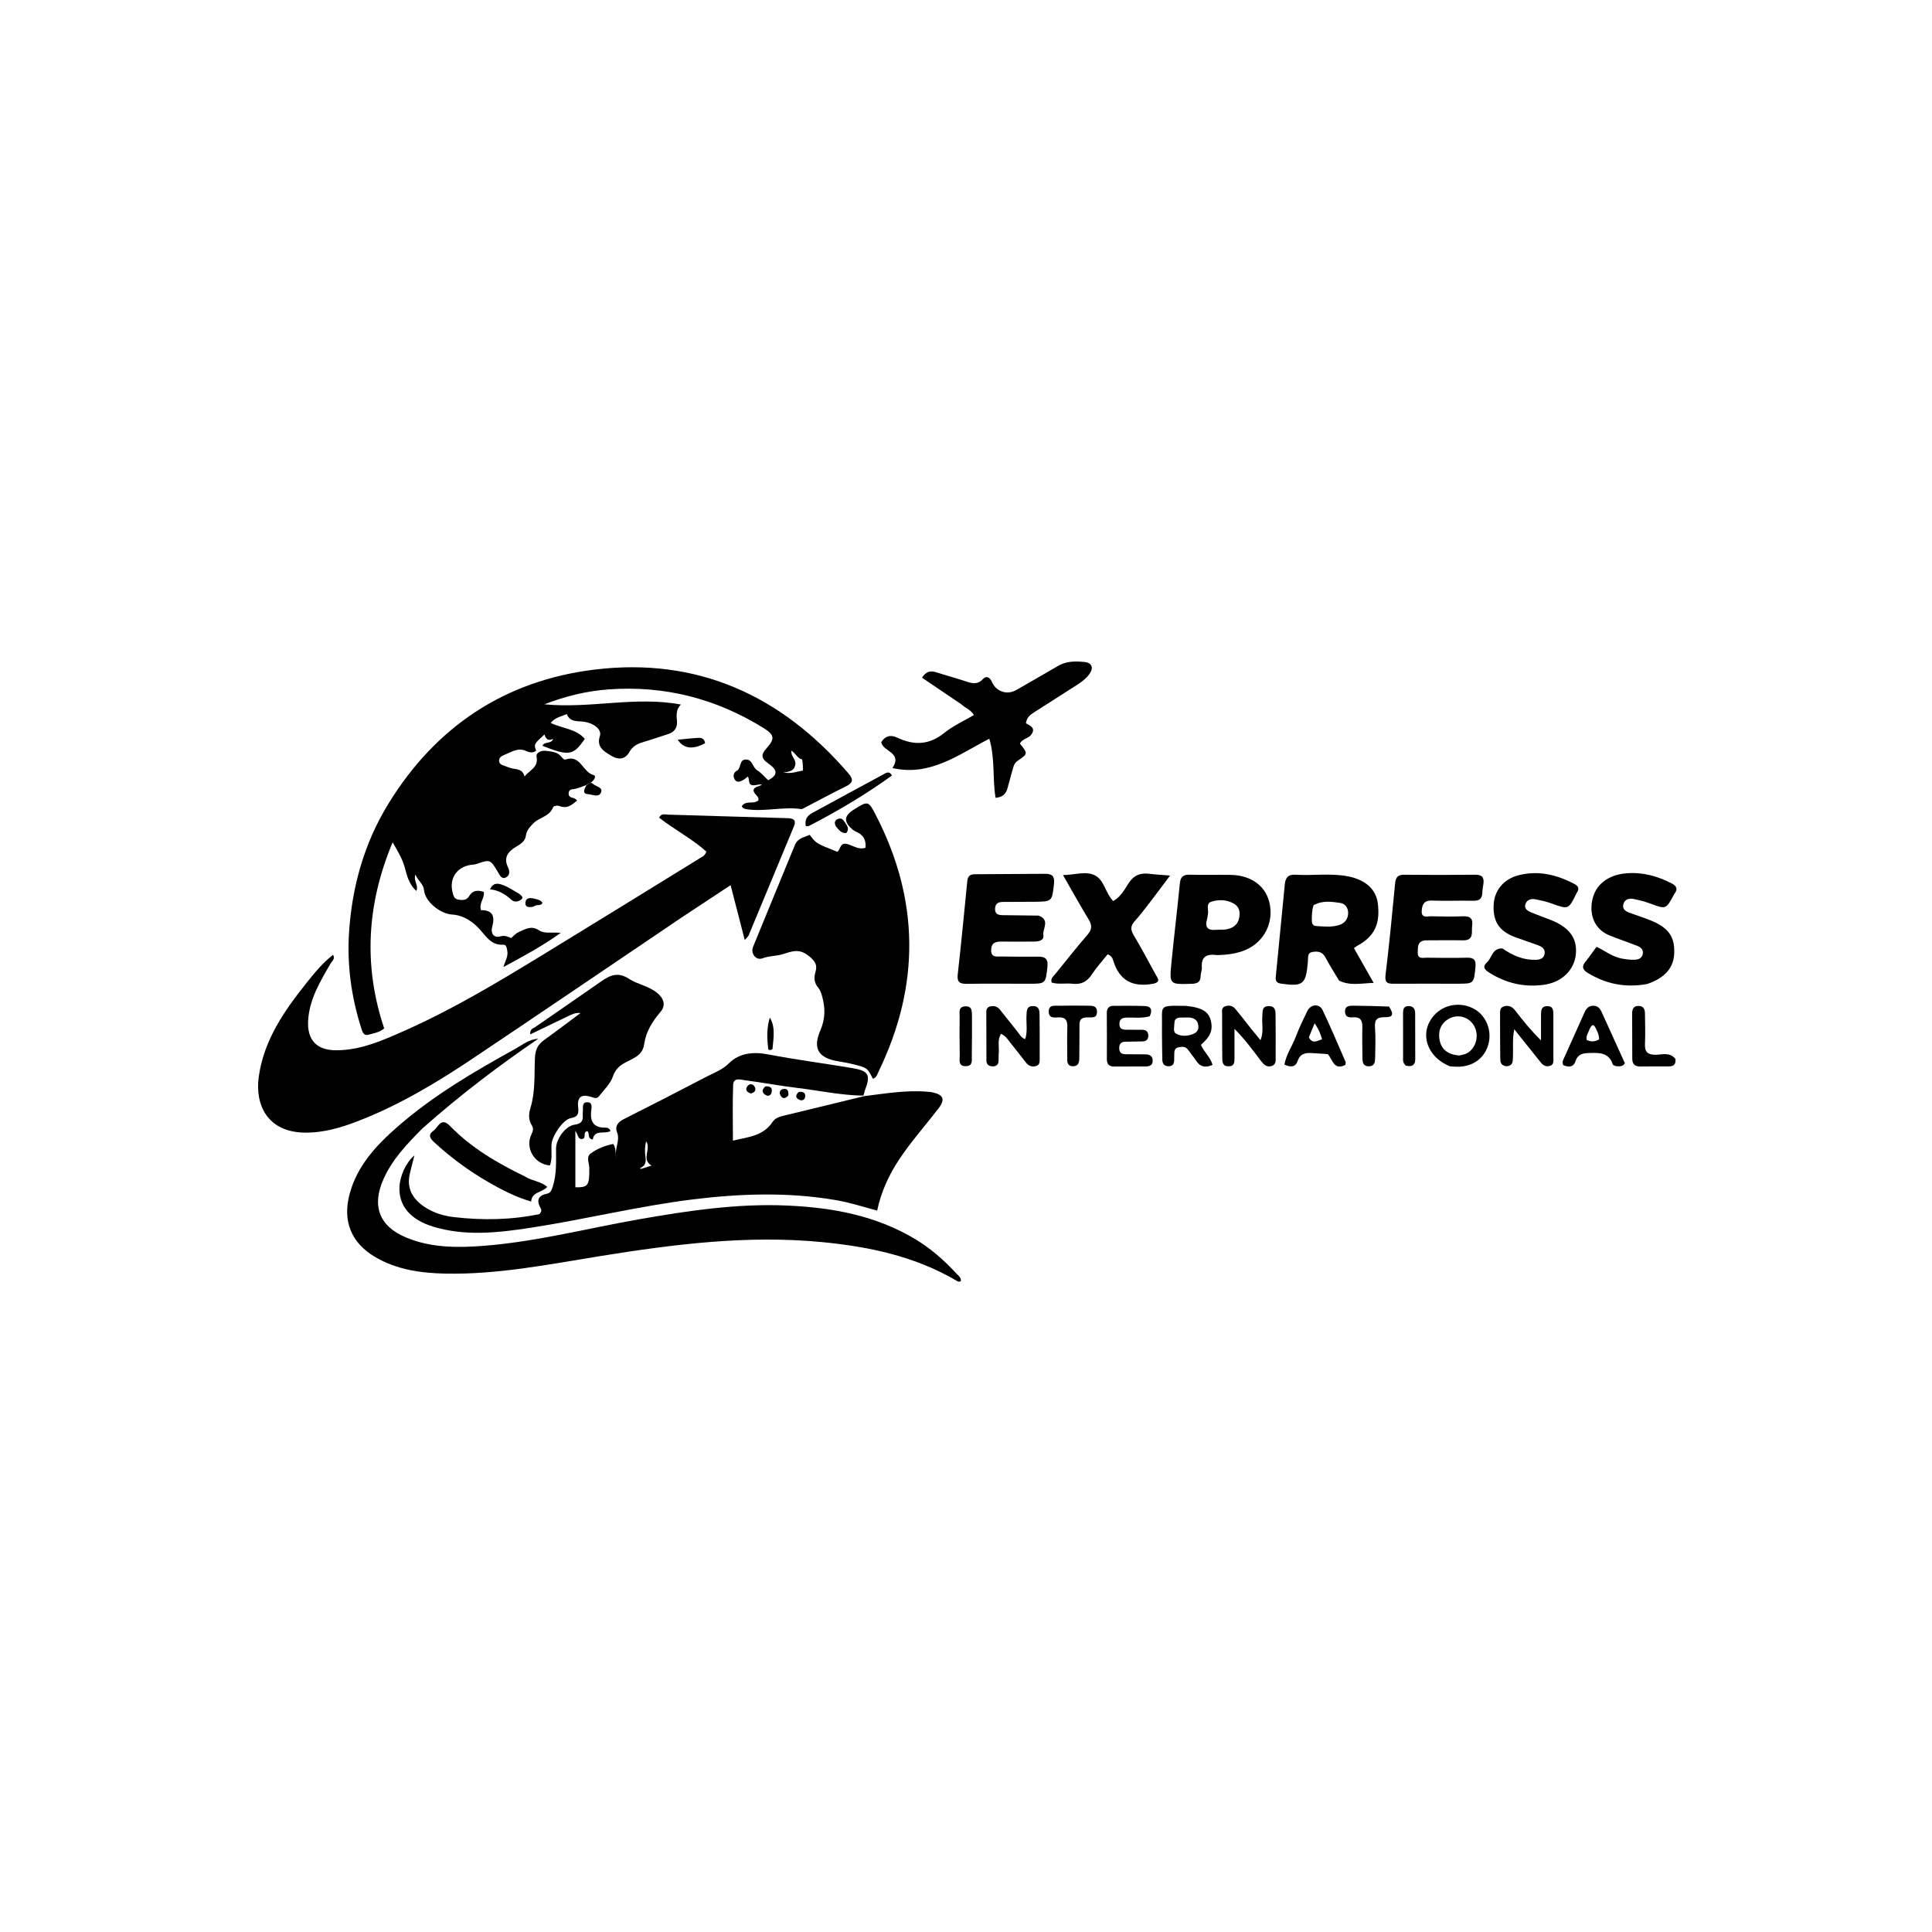 <svg version="1.1" id="Layer_1" xmlns="http://www.w3.org/2000/svg" xmlns:xlink="http://www.w3.org/1999/xlink" x="0px" y="0px"
	 width="100%" viewBox="0 0 1024 1024" enable-background="new 0 0 1024 1024" xml:space="preserve">
<path fill="#000000" opacity="1" stroke="none" 
	d="
M310.702,416.126 
	C308.825,416.791 306.982,417.6 305.058,418.077 
	C303.491,418.464 301.526,418.022 301.387,420.468 
	C301.266,422.588 302.999,422.649 304.386,423.126 
	C304.811,423.272 305.149,423.674 305.879,424.224 
	C303.144,426.707 300.557,428.723 296.762,427.291 
	C295.313,426.744 293.427,427.086 293.098,427.946 
	C291.222,432.851 285.844,433.17 282.746,436.331 
	C280.925,438.189 279.089,440.064 278.714,443.007 
	C278.346,445.889 275.911,447.38 273.578,448.771 
	C269.265,451.342 266.691,454.527 269.321,459.863 
	C270.261,461.768 270.236,464.121 268.058,465.11 
	C265.823,466.124 264.875,463.843 263.99,462.36 
	C259.855,455.429 259.896,455.41 252.42,457.974 
	C251.955,458.133 251.449,458.213 250.958,458.243 
	C242.816,458.743 237.965,464.976 239.807,472.646 
	C240.232,474.417 240.581,476.431 242.819,476.807 
	C244.989,477.172 247.32,477.254 248.623,475.023 
	C250.539,471.74 253.197,471.705 256.422,472.724 
	C256.978,476.062 253.745,478.613 254.931,482.41 
	C261.158,482.346 262.464,485.578 260.829,491.461 
	C260.077,494.166 261.25,497.466 265.521,496.231 
	C267.517,495.655 269.079,496.467 270.933,497.18 
	C272.143,496.172 273.24,494.82 274.658,494.164 
	C278.152,492.547 281.605,490.313 285.7,493.087 
	C288.649,495.086 292.31,493.917 297.203,494.445 
	C286.831,501.872 276.843,507.092 266.819,512.564 
	C267.705,509.461 269.572,506.818 268.806,503.55 
	C268.495,502.224 268.431,500.635 266.658,500.722 
	C260.692,501.013 258.127,497.016 254.653,492.981 
	C250.996,488.732 245.743,485.071 239.626,484.725 
	C233.454,484.377 225.32,477.981 224.753,471.852 
	C224.44,468.465 221.607,466.932 220.202,463.562 
	C218.972,466.926 221.999,469.061 220.698,472.202 
	C216.603,468.655 215.647,463.748 214.434,459.469 
	C213.107,454.788 210.667,450.935 208.104,446.436 
	C194.437,479.021 192.466,511.754 203.624,545.059 
	C201.227,547.237 198.302,547.488 195.673,548.34 
	C192.605,549.333 192.035,546.746 191.399,544.734 
	C186.229,528.374 183.896,511.57 184.982,494.479 
	C186.537,470.021 193.028,446.852 205.93,425.882 
	C231.06,385.036 267.637,360.697 315.109,354.901 
	C369.709,348.234 414.159,368.637 449.679,409.895 
	C452.671,413.371 451.945,415.044 448.152,416.9 
	C440.975,420.411 433.955,424.242 426.86,427.923 
	C426.132,428.3 425.292,428.917 424.59,428.818 
	C415.149,427.476 405.74,430.227 396.311,428.984 
	C395.145,428.83 393.987,428.718 393.114,427.376 
	C395.202,423.978 399.425,426.482 401.941,424.231 
	C402.564,421.78 399.245,420.989 399.416,418.682 
	C399.994,416.676 402.153,417.147 403.834,415.854 
	C401.572,415.454 399.672,416.875 397.807,415.818 
	C396.583,414.793 397.337,412.982 396.342,411.589 
	C395.571,412.185 394.869,412.87 394.044,413.335 
	C392.571,414.165 390.75,415.059 389.556,413.364 
	C388.438,411.775 388.548,409.547 390.471,408.565 
	C393.109,407.219 391.521,402.497 395.444,402.568 
	C398.933,402.63 398.796,406.696 401.227,408.187 
	C403.423,409.534 405.132,411.677 407.136,413.543 
	C412.314,410.874 412.393,408.219 407.089,404.557 
	C403.417,402.023 403.21,399.969 406.285,396.577 
	C410.851,391.538 410.503,389.473 404.659,385.847 
	C379.535,370.257 352.254,363.269 322.73,365.383 
	C311.097,366.216 299.874,368.917 288.508,373.3 
	C312.979,375.704 336.777,368.848 360.897,373.433 
	C358.44,375.723 358.447,378.677 358.792,381.835 
	C359.177,385.369 357.717,387.95 354.107,389.081 
	C349.525,390.517 344.998,392.134 340.394,393.489 
	C337.521,394.334 335.122,395.834 333.712,398.378 
	C331.018,403.237 327.058,402.508 323.54,400.323 
	C320.061,398.162 316.035,395.888 317.951,390.107 
	C319.174,386.417 314.137,382.648 307.743,382.367 
	C304.566,382.228 301.756,381.99 300.419,378.467 
	C297.479,379.788 294.423,380.127 291.86,383.159 
	C298.123,386.175 305.367,386.251 309.959,391.618 
	C303.801,400.495 301.804,400.847 287.477,395.312 
	C288.578,392.71 292.262,394.571 293.132,391.579 
	C290.757,392.907 289.245,391.788 288.597,389.266 
	C282.956,394.41 282.956,394.41 284.151,397.868 
	C282.539,399.322 280.337,398.742 279.048,398.122 
	C274.738,396.048 271.383,398.43 267.82,399.87 
	C266.332,400.471 264.484,401.213 264.515,403.208 
	C264.546,405.32 266.622,405.574 268.086,406.175 
	C269.616,406.804 271.242,407.34 272.873,407.549 
	C275.367,407.869 277.366,408.665 277.989,411.557 
	C280.712,408.127 285.567,406.743 284.379,401.026 
	C283.942,398.925 286.937,397.665 289.271,397.956 
	C292.358,398.341 295.647,398.5 297.788,401.361 
	C298.306,402.052 298.986,402.822 299.828,402.532 
	C307.756,399.8 308.831,409.408 314.615,410.793 
	C316.149,411.16 315.168,413.367 313.238,414.742 
	C312.037,415.46 311.37,415.793 310.702,416.126 
M425.149,402.499 
	C422.674,401.983 421.75,399.318 419.398,397.845 
	C419.152,400.98 421.974,402.441 421.547,405.213 
	C421.071,408.298 419.067,409.009 415.105,409.432 
	C419.926,410.295 422.779,408.735 425.561,408.45 
	C425.561,406.349 425.561,404.612 425.149,402.499 
z"/>
<path fill="#000000" opacity="1" stroke="none" 
	d="
M457.996,580.991 
	C469.054,579.626 480.073,577.707 491.293,578.618 
	C492.288,578.699 493.296,578.76 494.266,578.973 
	C500.129,580.26 501.056,582.794 497.397,587.54 
	C490.485,596.507 482.939,604.989 476.644,614.428 
	C471.172,622.635 467.086,631.498 464.905,641.648 
	C457.21,639.528 450.111,637.286 442.751,636.038 
	C417.55,631.762 392.387,632.602 367.145,635.72 
	C338.211,639.293 309.904,646.359 281.129,650.757 
	C263.987,653.376 246.757,655.341 229.664,650.174 
	C217.592,646.525 211.333,639.194 211.719,629.212 
	C211.945,623.33 215.129,616.181 219.651,612.377 
	C218.705,616.133 217.869,619.18 217.177,622.259 
	C215.442,629.985 218.791,635.512 224.984,639.666 
	C229.647,642.794 234.984,644.419 240.435,645.068 
	C255.87,646.903 271.263,646.585 285.979,643.468 
	C287.084,642.156 287.042,641.274 286.637,640.555 
	C284.329,636.46 284.875,633.695 289.959,632.684 
	C291.795,632.319 292.348,630.791 292.918,629.074 
	C295.127,622.425 294.69,615.591 294.716,608.777 
	C294.735,603.711 299.682,596.752 304.579,596.102 
	C308.186,595.623 309.117,594.069 308.866,590.942 
	C308.827,590.445 308.8,589.931 308.882,589.445 
	C309.215,587.478 308.139,584.304 311.124,584.207 
	C314.449,584.099 313.439,587.417 313.286,589.246 
	C312.827,594.757 314.883,597.682 320.609,597.668 
	C321.732,597.665 322.928,597.796 323.605,599.464 
	C320.417,601.312 315.015,598.401 314.199,603.949 
	C311.101,603.559 312.715,600.737 311.377,599.576 
	C308.589,599.757 311.028,603.17 308.775,603.626 
	C306.184,604.15 306.558,601.583 304.957,599.379 
	C304.957,610.112 304.957,619.699 304.957,629.291 
	C311.718,629.4 312.458,628.447 312.339,618.937 
	C312.306,616.354 310.555,613.266 313.016,611.421 
	C316.548,608.773 320.751,607.181 325.02,606.31 
	C326.964,609.055 325.723,611.86 326.968,614.315 
	C324.947,609.534 329.032,605.042 327.035,600.109 
	C325.879,597.252 327.277,594.851 330.386,593.288 
	C345.221,585.829 359.99,578.237 374.706,570.546 
	C378.68,568.47 382.792,567.094 386.33,563.577 
	C391.807,558.133 399.207,557.324 407.158,558.86 
	C421.997,561.728 437.023,563.613 451.93,566.145 
	C460.513,567.603 461.554,569.815 458.4,577.968 
	C458.111,578.715 458.123,579.579 457.562,580.705 
	C445.643,580.543 434.413,578.036 423.035,576.685 
	C413.636,575.57 404.317,573.786 394.929,572.558 
	C392.599,572.253 388.745,570.934 388.585,575.037 
	C388.207,584.737 388.464,594.462 388.464,604.579 
	C396.49,602.601 404.517,602.178 409.431,594.698 
	C411.192,592.018 414.424,591.583 417.333,590.874 
	C430.885,587.572 444.442,584.284 457.996,580.991 
M339.436,619.056 
	C339.347,619.151 339.258,619.246 339.169,619.341 
	C339.464,619.387 339.791,619.538 340.05,619.462 
	C341.738,618.964 343.411,618.416 345.317,617.813 
	C339.657,614.406 345.347,608.842 342.444,604.93 
	C341.791,607.529 341.725,609.903 342.026,612.391 
	C342.308,614.719 342.865,617.476 339.436,619.056 
z"/>
<path fill="#000000" opacity="1" stroke="none" 
	d="
M361.258,486.294 
	C324.25,511.302 287.611,536.213 250.804,560.873 
	C231.551,573.772 211.689,585.684 189.984,594.107 
	C180.817,597.665 171.424,600.467 161.38,600.307 
	C141.616,599.992 135.047,585.439 137.164,570.578 
	C139.928,551.169 150.667,535.735 162.489,520.925 
	C166.704,515.644 170.996,510.38 176.527,506.063 
	C177.784,508.379 175.971,509.372 175.229,510.654 
	C169.716,520.183 163.92,529.653 163.311,541.032 
	C162.762,551.304 167.916,556.668 178.184,556.665 
	C191.373,556.661 203.151,551.305 214.839,546.112 
	C240.164,534.862 263.873,520.599 287.477,506.193 
	C315.341,489.187 343.1,472.008 370.9,454.895 
	C372.152,454.125 373.603,453.551 374.397,451.381 
	C366.824,444.544 357.468,439.733 349.329,433.375 
	C350.557,430.945 352.446,431.73 353.919,431.771 
	C375.057,432.358 396.192,433.053 417.33,433.649 
	C420.514,433.738 422.229,434.542 420.749,438.101 
	C412.759,457.32 404.8,476.551 396.799,495.765 
	C396.564,496.328 395.986,496.749 394.734,498.208 
	C392.191,488.353 389.864,479.332 387.236,469.143 
	C378.279,475.055 369.918,480.574 361.258,486.294 
z"/>
<path fill="#000000" opacity="1" stroke="none" 
	d="
M448.732,447.272 
	C452.229,448.136 455.021,450.584 458.733,449.319 
	C459.086,445.583 457.899,442.806 454.424,441.167 
	C453.525,440.743 452.6,440.283 451.849,439.646 
	C447.06,435.586 447.288,432.387 452.539,429.107 
	C460.112,424.377 460.245,424.308 464.34,432.27 
	C487.391,477.096 487.688,522.215 465.85,567.548 
	C465.094,569.116 464.698,571.102 462.66,571.769 
	C459.692,565.974 459.702,565.936 451.861,563.989 
	C449.283,563.349 446.65,562.913 444.027,562.475 
	C433.928,560.787 430.615,555.802 434.775,546.223 
	C437.508,539.929 437.46,534.19 435.723,527.982 
	C435.264,526.343 434.743,524.773 433.67,523.486 
	C431.547,520.942 431.281,518.321 432.228,515.115 
	C433.252,511.646 432.258,509.58 428.771,506.741 
	C423.502,502.452 419.605,504.304 414.724,505.772 
	C411.306,506.8 407.653,506.576 404.128,507.925 
	C400.701,509.237 397.708,505.367 399.145,501.84 
	C406.495,483.802 413.97,465.816 421.351,447.791 
	C422.842,444.151 426.289,443.796 429.177,442.488 
	C432.567,447.031 432.567,447.031 443.701,451.435 
	C445.638,450.489 444.981,446.561 448.732,447.272 
z"/>
<path fill="#000000" opacity="1" stroke="none" 
	d="
M223.995,597.995 
	C215.743,606.3 207.888,614.451 203.206,625.066 
	C196.979,639.184 200.947,649.91 215.208,655.884 
	C228.478,661.442 242.517,661.391 256.544,660.295 
	C284.326,658.125 311.283,651.056 338.625,646.265 
	C364.559,641.722 390.581,637.8 417.031,638.959 
	C441.072,640.014 464.363,644.216 485.36,656.932 
	C493.397,661.8 500.4,667.95 506.753,674.841 
	C507.822,676.001 509.411,676.941 509.305,678.878 
	C508.229,679.795 507.391,679.035 506.563,678.552 
	C484.623,665.773 460.457,660.72 435.585,658.325 
	C396.112,654.526 357.168,659.467 318.31,665.723 
	C291.053,670.111 263.888,675.599 236.103,675.037 
	C223.065,674.773 210.152,672.98 198.616,666.102 
	C185.998,658.578 181.487,646.988 185.322,632.767 
	C189.384,617.707 199.537,606.932 210.784,597.112 
	C229.722,580.577 251.31,567.948 273.209,555.844 
	C277.021,553.738 280.47,550.766 285.259,550.589 
	C263.957,565.117 243.517,580.677 223.995,597.995 
z"/>
<path fill="#000000" opacity="1" stroke="none" 
	d="
M301.947,538.181 
	C294.839,541.577 288.063,544.847 281.032,548.24 
	C280.73,545.452 282.543,545.15 283.65,544.381 
	C295.266,536.307 306.956,528.339 318.542,520.222 
	C323.256,516.919 327.491,514.973 333.299,518.752 
	C337.88,521.733 343.701,522.557 348.212,526.184 
	C351.829,529.091 353.107,532.797 350.024,536.397 
	C345.698,541.448 342.351,546.883 341.417,553.492 
	C340.495,560.026 334.702,561.132 330.375,563.77 
	C327.548,565.494 325.971,567.36 324.795,570.704 
	C323.433,574.577 320.026,577.759 317.373,581.135 
	C316.229,582.591 314.75,581.813 313.268,581.352 
	C308.137,579.756 305.872,581.47 306.427,586.704 
	C306.769,589.922 306.641,591.914 302.586,592.61 
	C298.438,593.322 292.576,602.144 292.319,606.508 
	C292.098,610.253 292.856,614.106 291.458,617.731 
	C283.15,616.999 278.181,608.443 281.687,601.185 
	C282.474,599.555 282.911,598.058 281.89,596.49 
	C279.978,593.552 280.232,590.207 281.126,587.311 
	C283.828,578.558 283.125,569.527 283.534,560.646 
	C283.738,556.223 285.101,553.574 288.443,551.189 
	C294.653,546.757 300.714,542.117 307.656,536.956 
	C304.987,536.626 303.667,537.513 301.947,538.181 
z"/>
<path fill="#000000" opacity="1" stroke="none" 
	d="
M509.634,373.37 
	C502.504,368.536 495.665,363.908 488.701,359.195 
	C490.789,355.776 493.192,355.357 496.24,356.337 
	C501.147,357.915 506.141,359.227 511.035,360.841 
	C514.559,362.003 517.788,363.38 521.012,359.865 
	C522.848,357.863 524.785,359.201 525.69,361.33 
	C527.93,366.598 533.756,368.574 538.733,365.681 
	C546.07,361.416 553.471,357.263 560.782,352.955 
	C565.227,350.336 570.037,350.384 574.85,350.88 
	C578.778,351.285 579.777,353.955 577.4,357.26 
	C575.731,359.58 573.469,361.323 571.077,362.859 
	C563.517,367.714 555.941,372.547 548.361,377.373 
	C546.218,378.737 544.156,380.144 543.767,383.366 
	C545.884,384.541 549.108,385.735 546.683,389.268 
	C545.189,391.445 541.821,391.496 540.584,394.108 
	C544.823,399.425 544.879,399.507 539.424,403.204 
	C537.846,404.273 537.32,405.674 536.876,407.274 
	C535.898,410.798 534.953,414.331 533.975,417.855 
	C533.198,420.656 531.574,422.514 527.675,422.874 
	C525.937,412.761 527.537,402.292 524.357,391.544 
	C508.169,399.802 493.197,411.666 473.032,407.073 
	C478.508,398.62 467.864,398.509 467.088,393.339 
	C469.136,390.133 471.9,389.235 475.51,390.948 
	C484.29,395.115 492.406,394.97 500.412,388.5 
	C505.113,384.701 510.831,382.16 516.201,378.989 
	C514.537,376.185 511.821,375.357 509.634,373.37 
z"/>
<path fill="#000000" opacity="1" stroke="none" 
	d="
M709.723,519.733 
	C707.12,515.396 704.632,511.45 702.439,507.346 
	C700.869,504.409 698.499,504.102 695.682,504.548 
	C692.762,505.01 693.457,507.378 693.221,509.25 
	C693.179,509.579 693.184,509.914 693.156,510.246 
	C692.16,521.735 690.534,522.975 679.117,521.369 
	C676.81,521.044 675.944,520.117 676.176,517.793 
	C677.811,501.427 679.387,485.056 680.977,468.686 
	C681.312,465.231 682.704,463.372 686.671,463.619 
	C695.951,464.199 705.334,462.67 714.546,464.503 
	C724.027,466.389 729.383,471.533 730.287,478.916 
	C731.623,489.833 728.392,496.434 719.34,501.311 
	C718.917,501.538 718.546,501.862 717.61,502.523 
	C720.912,508.336 724.221,514.16 728.078,520.95 
	C721.366,521.144 715.645,522.635 709.723,519.733 
M696.263,479.743 
	C695.329,482.277 695.326,484.926 695.287,487.572 
	C695.263,489.203 695.642,490.677 697.544,490.813 
	C701.657,491.108 705.841,491.532 709.837,490.265 
	C712.742,489.344 714.516,487.084 714.547,483.944 
	C714.575,481.145 712.956,478.925 710.309,478.562 
	C705.803,477.946 701.171,477.105 696.263,479.743 
z"/>
<path fill="#000000" opacity="1" stroke="none" 
	d="
M550.498,485.289 
	C556.802,487.663 552.453,492.241 552.995,495.684 
	C553.423,498.394 550.715,499.013 548.432,499.039 
	C542.606,499.105 536.778,499.13 530.952,499.053 
	C527.732,499.011 525.36,499.659 525.33,503.591 
	C525.299,507.666 528.281,506.931 530.616,506.97 
	C537.273,507.082 543.933,507.08 550.592,507.044 
	C554.25,507.025 555.58,508.636 555.177,512.311 
	C554.178,521.431 554.271,521.426 545.056,521.407 
	C534.235,521.386 523.412,521.287 512.593,521.448 
	C508.873,521.504 507.131,520.762 507.618,516.45 
	C509.483,499.936 511.069,483.39 512.699,466.85 
	C512.948,464.325 514.309,463.375 516.638,463.361 
	C529.12,463.285 541.601,463.204 554.082,463.137 
	C557.568,463.118 559.101,464.393 558.655,468.326 
	C557.578,477.817 557.764,477.856 548.26,477.966 
	C542.767,478.029 537.273,478.035 531.779,478.04 
	C529.346,478.043 527.529,478.653 527.404,481.578 
	C527.27,484.721 529.299,485.038 531.649,485.059 
	C537.797,485.114 543.944,485.172 550.498,485.289 
z"/>
<path fill="#000000" opacity="1" stroke="none" 
	d="
M756.457,498.391 
	C751.116,498.253 751.489,501.966 751.443,505.015 
	C751.39,508.5 754.295,507.577 756.257,507.603 
	C763.414,507.697 770.576,507.769 777.73,507.605 
	C781.345,507.523 782.349,509.009 782.028,512.422 
	C781.187,521.363 781.276,521.385 772.488,521.39 
	C761.168,521.396 749.848,521.331 738.528,521.403 
	C735.198,521.424 733.902,520.669 734.37,516.772 
	C736.312,500.611 737.901,484.406 739.436,468.199 
	C739.752,464.863 740.979,463.599 744.374,463.636 
	C756.858,463.771 769.345,463.771 781.829,463.62 
	C785.387,463.577 786.707,464.955 786.248,468.345 
	C786.025,469.991 785.684,471.635 785.641,473.286 
	C785.556,476.506 783.928,477.475 780.86,477.415 
	C773.539,477.272 766.204,477.594 758.89,477.323 
	C754.654,477.167 753.708,479.633 753.537,482.846 
	C753.325,486.833 756.548,485.589 758.572,485.644 
	C764.228,485.797 769.896,485.859 775.549,485.652 
	C779.282,485.516 780.801,486.964 780.277,490.623 
	C779.802,493.938 781.474,498.512 775.377,498.395 
	C769.22,498.278 763.058,498.38 756.457,498.391 
z"/>
<path fill="#000000" opacity="1" stroke="none" 
	d="
M611.486,521.342 
	C600.34,523.506 593.175,519.693 590.002,508.977 
	C589.645,507.77 588.926,506.537 587.089,505.777 
	C584.261,509.335 581.13,512.768 578.601,516.599 
	C576.096,520.391 572.975,521.907 568.539,521.408 
	C564.82,520.991 560.983,521.887 557.377,520.762 
	C556.761,518.456 558.331,517.463 559.336,516.226 
	C565.004,509.256 570.554,502.182 576.43,495.391 
	C578.822,492.627 578.863,490.411 577.052,487.411 
	C572.609,480.046 568.419,472.527 563.41,463.826 
	C569.949,463.695 575.631,461.511 580.452,464.025 
	C585.321,466.564 585.858,473.333 590.04,477.599 
	C593.763,475.445 595.919,471.798 597.991,468.427 
	C600.746,463.943 604.322,462.493 609.265,463.136 
	C612.492,463.555 615.756,463.693 620.169,464.052 
	C616.225,469.302 612.925,473.781 609.53,478.187 
	C606.891,481.613 604.286,485.087 601.38,488.278 
	C599.216,490.654 599.147,492.667 600.738,495.388 
	C604.854,502.422 608.768,509.576 612.635,516.752 
	C613.438,518.242 615.517,520.33 611.486,521.342 
z"/>
<path fill="#000000" opacity="1" stroke="none" 
	d="
M645.042,506.219 
	C639.461,505.424 636.589,507.11 637.001,512.802 
	C637.107,514.254 636.376,515.752 636.37,517.229 
	C636.358,520.534 634.633,521.342 631.61,521.434 
	C619.877,521.794 619.745,521.862 620.873,510.364 
	C622.252,496.306 623.974,482.283 625.348,468.225 
	C625.705,464.578 627.281,463.493 630.787,463.603 
	C637.942,463.828 645.11,463.593 652.27,463.712 
	C663.673,463.902 671.541,470.103 673.138,479.984 
	C674.871,490.713 668.789,500.705 658.278,504.204 
	C654.15,505.578 649.857,506.155 645.042,506.219 
M648.925,492.72 
	C652.884,492.28 655.948,490.666 656.801,486.41 
	C657.397,483.433 656.89,480.673 654.081,479.007 
	C650.284,476.755 645.934,476.674 642.031,477.921 
	C638.892,478.923 640.842,482.628 640.151,485.039 
	C639.97,485.672 640.008,486.369 639.816,486.997 
	C638.48,491.353 639.996,493.306 644.588,492.817 
	C645.737,492.694 646.907,492.776 648.925,492.72 
z"/>
<path fill="#000000" opacity="1" stroke="none" 
	d="
M873.04,521.54 
	C861.481,523.665 851.16,521.524 841.512,515.646 
	C838.743,513.959 838.238,512.254 840.358,509.673 
	C842.347,507.252 844.108,504.643 846.204,501.797 
	C850.645,503.938 854.45,507.024 859.258,507.985 
	C861.738,508.48 864.171,508.809 866.676,508.665 
	C868.685,508.55 870.296,507.736 870.703,505.62 
	C871.122,503.442 869.749,502.106 867.951,501.398 
	C862.999,499.447 857.937,497.769 853.011,495.758 
	C840.474,490.64 841.951,475.116 848.057,468.887 
	C851.865,465.002 856.716,463.307 861.973,462.867 
	C870.512,462.153 878.46,464.317 886.02,468.224 
	C888.663,469.59 889.439,471.216 887.495,473.701 
	C887.393,473.83 887.328,473.988 887.249,474.135 
	C882.985,482.049 883.009,481.983 874.752,478.928 
	C871.954,477.893 869.031,477.131 866.108,476.523 
	C863.673,476.018 861.211,476.424 860.424,479.225 
	C859.656,481.959 861.774,483.072 863.886,483.861 
	C867.472,485.201 871.142,486.322 874.687,487.758 
	C884.316,491.658 887.681,496.372 887.372,505.216 
	C887.102,512.93 882.463,518.334 873.04,521.54 
z"/>
<path fill="#000000" opacity="1" stroke="none" 
	d="
M796.322,502.693 
	C801.796,506.469 807.361,508.868 813.795,508.729 
	C816.122,508.679 818.256,508.144 818.691,505.484 
	C819.086,503.075 817.354,501.817 815.402,501.085 
	C811.358,499.567 807.229,498.274 803.183,496.759 
	C794.604,493.546 791.296,488.592 791.656,479.702 
	C791.962,472.139 796.809,466.023 804.684,463.946 
	C815.232,461.163 825.097,463.592 834.515,468.548 
	C836.466,469.575 837.226,470.946 835.862,472.975 
	C835.77,473.113 835.677,473.253 835.605,473.402 
	C831.326,482.172 831.348,482.11 822.221,478.799 
	C819.58,477.841 816.788,477.257 814.029,476.677 
	C811.733,476.195 809.436,476.698 808.571,479.032 
	C807.558,481.763 809.855,482.88 811.873,483.72 
	C815.25,485.124 818.72,486.3 822.113,487.666 
	C831.933,491.622 836.096,497.439 835.219,505.871 
	C834.346,514.27 827.762,520.714 818.048,521.999 
	C807.615,523.38 797.908,521.019 789.008,515.312 
	C786.728,513.849 785.727,512.174 787.981,510.222 
	C790.796,507.784 790.824,502.44 796.322,502.693 
z"/>
<path fill="#000000" opacity="1" stroke="none" 
	d="
M278.381,623.634 
	C282.129,626.036 286.635,626.035 290.036,629.083 
	C287.354,632.196 281.884,631.55 281.512,636.857 
	C273.068,634.345 265.732,630.524 258.559,626.376 
	C248.454,620.533 239.102,613.65 230.5,605.752 
	C228.395,603.819 226.322,601.729 229.694,599.368 
	C232.255,597.574 233.655,591.756 238.584,596.841 
	C249.844,608.459 263.624,616.467 278.381,623.634 
z"/>
<path fill="#000000" opacity="1" stroke="none" 
	d="
M529.311,558.945 
	C529.301,560.244 529.288,561.075 529.282,561.905 
	C529.267,564.128 528.274,565.301 525.928,565.185 
	C523.902,565.085 522.835,564.036 522.823,562.067 
	C522.773,553.428 522.768,544.788 522.766,536.148 
	C522.766,534.625 523.529,533.679 525.069,533.367 
	C527.056,532.965 528.703,533.534 529.954,535.093 
	C533.178,539.109 536.342,543.172 539.576,547.179 
	C540.594,548.441 541.291,550.055 543.367,550.785 
	C544.768,546.571 543.813,542.284 544.069,538.104 
	C544.216,535.705 544.09,533.212 547.515,533.231 
	C550.894,533.249 550.974,535.745 550.992,538.135 
	C551.049,545.612 551.072,553.09 551.048,560.567 
	C551.042,562.338 551.367,564.432 548.966,565.072 
	C546.81,565.646 545.068,564.836 543.714,563.103 
	C541.055,559.699 538.437,556.261 535.697,552.923 
	C534.257,551.169 533.148,549.029 530.567,547.953 
	C528.414,551.315 529.756,555.027 529.311,558.945 
z"/>
<path fill="#000000" opacity="1" stroke="none" 
	d="
M663.389,545.597 
	C664.964,547.525 666.328,549.172 668.091,551.302 
	C669.945,546.765 668.706,542.643 669.065,538.669 
	C669.284,536.259 668.647,533.248 672.488,533.249 
	C676.153,533.25 676.073,536.021 676.086,538.578 
	C676.123,545.743 676.16,552.908 676.124,560.073 
	C676.114,562.009 676.481,564.307 673.884,565.04 
	C671.402,565.741 669.87,564.3 668.451,562.453 
	C664.213,556.937 660.196,551.23 654.303,545.335 
	C654.303,551.163 654.299,555.901 654.304,560.639 
	C654.307,562.891 654.349,565.157 651.144,565.169 
	C648,565.181 647.846,562.94 647.829,560.685 
	C647.773,553.02 647.733,545.356 647.751,537.691 
	C647.754,536.105 647.254,534.147 649.328,533.374 
	C651.389,532.606 653.378,533.077 654.779,534.759 
	C657.656,538.213 660.386,541.79 663.389,545.597 
z"/>
<path fill="#000000" opacity="1" stroke="none" 
	d="
M798.116,565.123 
	C795.317,564.576 795.177,562.67 795.159,560.818 
	C795.086,553.173 795.047,545.528 795.068,537.883 
	C795.072,536.106 794.822,534.028 797.205,533.37 
	C799.539,532.727 801.424,533.485 802.916,535.397 
	C807.174,540.852 811.464,546.282 816.768,551.407 
	C816.768,546.992 816.763,542.578 816.77,538.164 
	C816.774,535.749 816.753,533.244 820.183,533.284 
	C823.331,533.321 823.308,535.672 823.315,537.893 
	C823.337,545.549 823.358,553.204 823.323,560.859 
	C823.316,562.469 823.598,564.369 821.417,564.965 
	C819.411,565.513 817.887,564.69 816.632,563.111 
	C812.194,557.524 807.723,551.964 802.584,545.544 
	C801.495,551.089 802.113,555.662 801.895,560.173 
	C801.783,562.489 802.034,565.097 798.116,565.123 
z"/>
<path fill="#000000" opacity="1" stroke="none" 
	d="
M628.628,533.132 
	C637.924,534.103 641.314,536.592 642.098,542.77 
	C642.712,547.614 639.864,550.829 636.537,553.765 
	C638.099,557.628 641.505,560.213 642.682,564.414 
	C639.047,565.988 636.258,565.64 634.038,562.29 
	C632.664,560.217 631.07,558.29 629.59,556.287 
	C628.26,554.488 626.474,554.729 624.621,555.101 
	C622.392,555.548 622.431,557.273 622.377,558.958 
	C622.351,559.787 622.346,560.618 622.349,561.449 
	C622.355,563.473 621.906,565.106 619.398,565.14 
	C617.03,565.172 616.104,563.71 616.048,561.674 
	C615.91,556.695 615.916,551.712 615.866,546.731 
	C615.861,546.232 615.865,545.734 615.876,545.236 
	C616.164,532.339 613.448,533.008 628.628,533.132 
M634.608,541.618 
	C632.714,538.716 629.735,539.368 626.986,539.32 
	C624.766,539.282 622.451,539.283 622.446,542.414 
	C622.443,544.332 621.528,546.91 623.471,547.943 
	C626.281,549.436 629.596,549.2 632.548,547.959 
	C634.973,546.939 635.898,544.901 634.608,541.618 
z"/>
<path fill="#000000" opacity="1" stroke="none" 
	d="
M768.576,565.189 
	C755.775,560.11 751.985,546.745 760.407,537.808 
	C765.776,532.109 774.549,530.884 781.526,534.859 
	C787.744,538.402 790.855,546.263 788.889,553.463 
	C786.861,560.894 780.65,565.417 772.494,565.385 
	C771.329,565.38 770.165,565.301 768.576,565.189 
M773.354,559.43 
	C774.485,559.161 775.677,559.037 776.739,558.598 
	C781.951,556.442 784.234,549.498 781.544,544.179 
	C778.886,538.924 772.571,537.107 767.537,540.181 
	C763.68,542.536 762.344,546.24 762.886,550.436 
	C763.597,555.953 767.092,558.895 773.354,559.43 
z"/>
<path fill="#000000" opacity="1" stroke="none" 
	d="
M609.375,538.648 
	C605.06,539.85 601.048,539.197 597.065,539.345 
	C594.676,539.434 593.279,540.225 593.312,542.856 
	C593.344,545.455 595.039,545.764 597.019,545.778 
	C599.851,545.799 602.684,545.79 605.516,545.812 
	C607.549,545.828 608.592,546.912 608.63,548.906 
	C608.67,550.991 607.438,551.918 605.497,551.976 
	C602.5,552.065 599.5,552.081 596.502,552.125 
	C594.258,552.159 593.19,553.228 593.205,555.537 
	C593.22,557.921 594.445,558.773 596.644,558.767 
	C600.143,558.756 603.643,558.775 607.141,558.828 
	C609.451,558.863 611.062,559.804 610.95,562.386 
	C610.842,564.855 609.018,565.231 607.059,565.241 
	C601.56,565.271 596.061,565.238 590.562,565.284 
	C587.853,565.307 586.646,564.068 586.66,561.345 
	C586.703,553.18 586.691,545.015 586.63,536.85 
	C586.612,534.324 587.842,533.119 590.233,533.108 
	C595.73,533.083 601.231,533.034 606.723,533.219 
	C610.125,533.333 610.957,535.342 609.375,538.648 
z"/>
<path fill="#000000" opacity="1" stroke="none" 
	d="
M856.44,565.082 
	C855.623,564.741 854.947,564.563 854.828,564.201 
	C852.746,557.862 847.752,557.93 842.375,558.111 
	C838.901,558.228 836.313,558.665 835.048,562.481 
	C833.956,565.776 831.304,565.718 828.605,564.564 
	C827.705,562.841 828.652,561.516 829.238,560.2 
	C832.692,552.45 836.239,544.741 839.663,536.979 
	C840.597,534.861 841.671,533.195 844.262,533.074 
	C846.911,532.95 848.088,534.582 849.038,536.687 
	C853.123,545.739 857.246,554.775 861.233,563.548 
	C859.861,565.633 858.272,565.117 856.44,565.082 
M842.514,545.393 
	C841.966,547.234 840.515,548.824 840.948,551.156 
	C843.083,552.224 845.175,552.278 847.546,550.912 
	C847.564,548.482 846.543,546.429 845.471,544.437 
	C844.326,542.311 843.536,543.53 842.514,545.393 
z"/>
<path fill="#000000" opacity="1" stroke="none" 
	d="
M703.817,558.732 
	C700.817,558.41 698.156,558.39 695.511,558.169 
	C691.904,557.868 689.09,558.435 687.701,562.487 
	C686.601,565.699 683.98,565.768 680.768,564.243 
	C681.711,558.894 684.887,554.487 686.747,549.598 
	C688.519,544.942 690.678,540.421 692.86,535.934 
	C694.699,532.152 699.305,531.769 701.053,535.452 
	C705.329,544.464 709.195,553.671 713.185,562.817 
	C713.357,563.211 713.126,563.782 713.069,564.416 
	C707.073,567.478 706.423,561.871 703.817,558.732 
M693.751,549.804 
	C695.551,553.475 697.992,551.72 700.733,550.841 
	C699.852,547.86 698.862,545.349 696.8,542.347 
	C695.673,545.017 694.806,547.072 693.751,549.804 
z"/>
<path fill="#000000" opacity="1" stroke="none" 
	d="
M736.211,533.502 
	C738.912,537.7 738.367,539.204 733.956,539.138 
	C729.75,539.075 728.479,540.498 728.782,544.647 
	C729.169,549.943 728.942,555.289 728.857,560.611 
	C728.822,562.8 728.653,565.123 725.536,565.168 
	C722.43,565.213 722.159,562.991 722.126,560.738 
	C722.047,555.248 721.959,549.756 722.071,544.268 
	C722.142,540.772 720.981,538.923 717.179,539.209 
	C715.146,539.362 712.981,539.161 712.882,536.314 
	C712.77,533.111 715.171,533.034 717.36,533.047 
	C723.508,533.081 729.656,533.241 736.211,533.502 
z"/>
<path fill="#000000" opacity="1" stroke="none" 
	d="
M888.022,561.252 
	C888.376,564.38 886.804,565.208 884.468,565.217 
	C879.469,565.234 874.469,565.173 869.471,565.267 
	C866.54,565.322 865.144,564.021 865.138,561.12 
	C865.121,553.121 865.081,545.123 865.072,537.125 
	C865.07,534.867 865.814,533.148 868.462,533.164 
	C871.092,533.18 871.845,534.914 871.866,537.152 
	C871.916,542.484 872.126,547.827 871.872,553.146 
	C871.667,557.44 873.15,559.104 877.581,559.045 
	C881.034,559 884.966,557.516 888.022,561.252 
z"/>
<path fill="#000000" opacity="1" stroke="none" 
	d="
M572.141,543.393 
	C572.112,549.505 572.129,555.165 572.052,560.824 
	C572.021,563.135 571.54,565.272 568.493,565.131 
	C565.599,564.997 565.67,562.832 565.663,560.796 
	C565.647,555.303 565.545,549.806 565.704,544.317 
	C565.806,540.808 564.708,538.992 560.875,539.228 
	C558.654,539.364 555.8,539.728 555.843,536.115 
	C555.885,532.49 558.811,533.119 560.983,533.068 
	C566.141,532.946 571.303,532.983 576.463,533.047 
	C578.771,533.076 581.451,532.844 581.425,536.368 
	C581.4,539.748 578.796,539.229 576.723,539.223 
	C574.102,539.216 572.004,539.639 572.141,543.393 
z"/>
<path fill="#000000" opacity="1" stroke="none" 
	d="
M472.766,411.035 
	C458.693,421.195 443.994,429.893 428.794,437.755 
	C428.399,437.959 427.845,437.855 427.099,437.917 
	C426.449,434.674 427.624,432.454 430.381,430.955 
	C442.938,424.125 455.489,417.284 468.074,410.505 
	C469.585,409.691 471.327,408.353 472.766,411.035 
z"/>
<path fill="#000000" opacity="1" stroke="none" 
	d="
M745.171,564.835 
	C743.323,563.34 743.676,561.593 743.67,559.97 
	C743.64,552.322 743.669,544.674 743.654,537.027 
	C743.65,535.041 743.903,533.278 746.452,533.23 
	C748.974,533.182 750.054,534.618 750.064,536.981 
	C750.096,545.128 750.109,553.274 750.112,561.42 
	C750.114,564.491 748.484,565.566 745.171,564.835 
z"/>
<path fill="#000000" opacity="1" stroke="none" 
	d="
M515.167,541.153 
	C515.147,547.593 515.196,553.555 515.076,559.512 
	C515.029,561.838 515.787,565.008 511.964,565.095 
	C507.644,565.194 508.735,561.679 508.682,559.289 
	C508.532,552.504 508.557,545.714 508.62,538.927 
	C508.642,536.6 507.808,533.5 511.697,533.386 
	C515.507,533.274 515.015,536.259 515.163,538.686 
	C515.203,539.346 515.169,540.01 515.167,541.153 
z"/>
<path fill="#000000" opacity="1" stroke="none" 
	d="
M275.238,473.755 
	C276.373,474.748 277.68,475.68 276.299,476.742 
	C274.814,477.883 272.725,478.356 271.195,477.001 
	C267.952,474.127 264.482,471.824 259.7,471.369 
	C261.477,467.427 264.361,468.271 266.61,469.11 
	C269.529,470.198 272.17,472.037 275.238,473.755 
z"/>
<path fill="#000000" opacity="1" stroke="none" 
	d="
M373.704,393.916 
	C367.153,397.483 362.205,396.799 359.223,392.055 
	C363.084,391.699 366.805,391.235 370.54,391.071 
	C372.056,391.005 373.446,391.792 373.704,393.916 
z"/>
<path fill="#000000" opacity="1" stroke="none" 
	d="
M409.43,556.045 
	C408.296,556.855 407.243,556.656 407.145,555.798 
	C406.518,550.298 406.284,544.79 408.046,539.341 
	C411.139,544.573 409.931,550.189 409.43,556.045 
z"/>
<path fill="#000000" opacity="1" stroke="none" 
	d="
M310.602,416.432 
	C311.37,415.793 312.037,415.46 313.001,414.892 
	C313.682,414.962 314.09,415.242 314.447,415.575 
	C315.982,417.005 319.786,417.199 318.515,420.114 
	C317.329,422.832 314.137,421.116 311.855,420.945 
	C308.348,420.681 309.738,418.541 310.602,416.432 
z"/>
<path fill="#000000" opacity="1" stroke="none" 
	d="
M442.996,437.982 
	C442.079,436.028 442.41,434.731 444.156,434.041 
	C445.963,433.326 446.915,434.5 447.781,435.818 
	C448.959,437.612 450.416,439.361 448.464,441.588 
	C445.882,441.654 444.597,439.857 442.996,437.982 
z"/>
<path fill="#000000" opacity="1" stroke="none" 
	d="
M282.97,480.466 
	C280.533,481.068 278.188,481.082 278.493,478.257 
	C278.769,475.715 281.194,475.758 283.245,476.314 
	C284.779,476.73 286.497,476.907 287.536,478.494 
	C286.648,480.559 284.361,479.04 282.97,480.466 
z"/>
<path fill="#000000" opacity="1" stroke="none" 
	d="
M405.588,575.839 
	C408.53,575.524 409.584,576.802 408.898,579.252 
	C408.568,580.432 407.384,581.14 406.181,580.561 
	C403.995,579.511 403.445,577.923 405.588,575.839 
z"/>
<path fill="#000000" opacity="1" stroke="none" 
	d="
M417.818,580.69 
	C415.773,582.801 414.33,582.215 413.455,580.07 
	C412.948,578.826 413.619,577.586 414.838,577.28 
	C417.288,576.666 418.127,578.086 417.818,580.69 
z"/>
<path fill="#000000" opacity="1" stroke="none" 
	d="
M423.35,578.752 
	C425.944,578.453 427.223,579.378 426.652,581.737 
	C426.339,583.03 425.046,583.476 423.89,583.005 
	C421.753,582.135 421.278,580.695 423.35,578.752 
z"/>
<path fill="#000000" opacity="1" stroke="none" 
	d="
M397.961,579.579 
	C395.34,578.699 394.85,577.17 396.422,575.373 
	C397.231,574.448 398.825,574.438 399.573,575.412 
	C400.912,577.157 400.765,578.827 397.961,579.579 
z"/>
</svg>